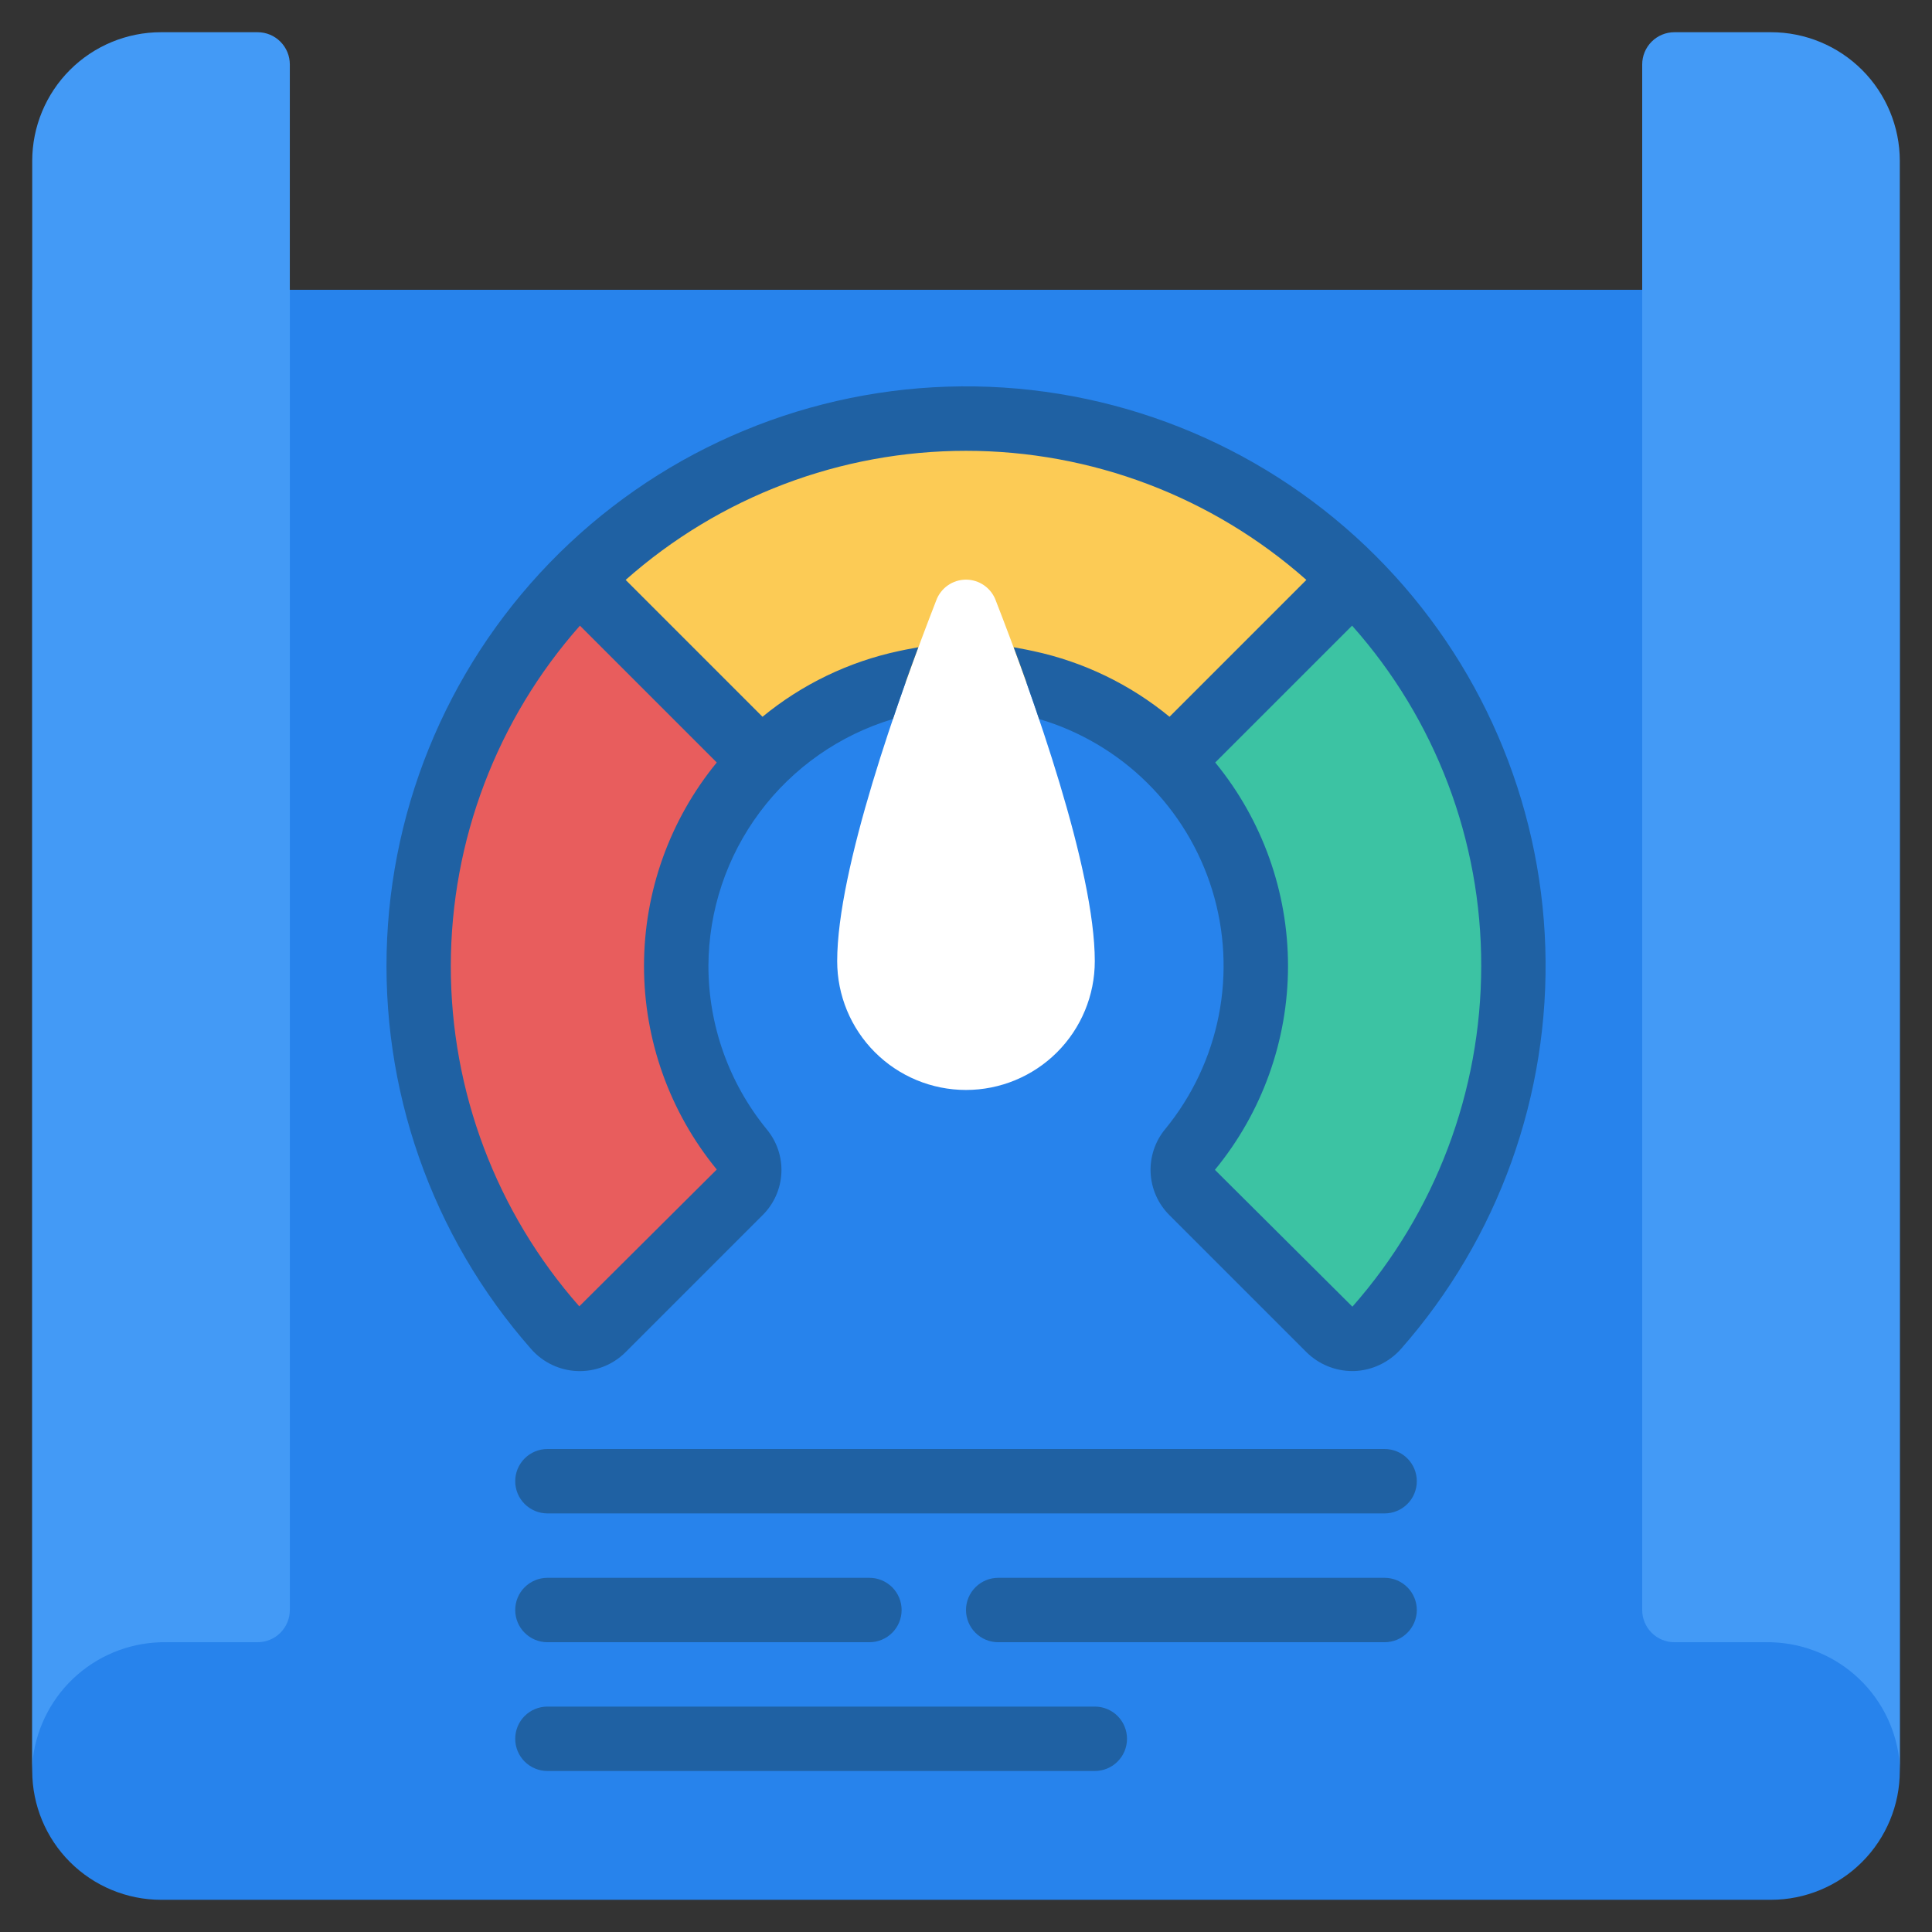 <svg width="80" height="80" viewBox="0 0 80 80" fill="none" xmlns="http://www.w3.org/2000/svg">
<rect x="0" y="0" width="80" height="80" fill="#333333" stroke="none"/>
<path d="M1.334 12H78.667V73.333C78.666 74.747 78.103 76.103 77.103 77.103C76.103 78.102 74.748 78.665 73.334 78.667H6.667C5.253 78.665 3.898 78.102 2.898 77.103C1.898 76.103 1.336 74.747 1.334 73.333V12Z" fill="#2783EC"/>
<path d="M78.667 6.667V73.334C78.667 73.161 78.653 72.987 78.64 72.814C78.474 71.471 77.817 70.236 76.795 69.347C75.774 68.459 74.46 67.979 73.107 68.001H69.333C68.98 68.001 68.641 67.86 68.391 67.61C68.141 67.36 68 67.021 68 66.667V2.667C68 2.314 68.141 1.975 68.391 1.725C68.641 1.474 68.98 1.334 69.333 1.334H73.333C74.748 1.334 76.104 1.896 77.105 2.896C78.105 3.896 78.667 5.253 78.667 6.667Z" fill="#439AF6"/>
<path d="M12.001 2.667V66.667C12.001 67.021 11.86 67.36 11.61 67.61C11.36 67.86 11.021 68.001 10.667 68.001H6.894C5.54 67.979 4.227 68.459 3.205 69.347C2.184 70.236 1.527 71.471 1.361 72.814C1.347 72.987 1.334 73.161 1.334 73.334V6.667C1.334 5.253 1.896 3.896 2.896 2.896C3.896 1.896 5.253 1.334 6.667 1.334H10.667C11.021 1.334 11.36 1.474 11.61 1.725C11.86 1.975 12.001 2.314 12.001 2.667Z" fill="#439AF6"/>
<path d="M31.52 31.519C29.41 33.62 28.16 36.432 28.012 39.406C27.864 42.38 28.829 45.302 30.72 47.602C30.926 47.856 31.03 48.178 31.012 48.505C30.995 48.831 30.856 49.14 30.624 49.37L24.943 55.051C24.812 55.181 24.655 55.282 24.484 55.348C24.312 55.415 24.128 55.445 23.945 55.438C23.761 55.431 23.58 55.386 23.414 55.306C23.248 55.226 23.1 55.113 22.98 54.974C19.174 50.648 17.159 45.035 17.344 39.277C17.528 33.518 19.899 28.046 23.973 23.973L29.333 25.333L31.52 31.519Z" fill="#E85D5D"/>
<path d="M56.027 23.973C60.1 28.047 62.47 33.519 62.654 39.278C62.837 45.036 60.821 50.649 57.015 54.974C56.894 55.113 56.746 55.226 56.581 55.306C56.415 55.386 56.234 55.431 56.05 55.438C55.866 55.445 55.682 55.415 55.511 55.348C55.339 55.282 55.183 55.181 55.052 55.051L49.371 49.37C49.138 49.14 49 48.831 48.982 48.505C48.965 48.178 49.069 47.856 49.275 47.602C51.165 45.302 52.131 42.38 51.983 39.406C51.835 36.432 50.584 33.62 48.475 31.519L50.667 26.666L56.027 23.973Z" fill="#3CC3A3"/>
<path d="M42.506 28.267C44.77 28.751 46.845 29.881 48.479 31.52L56.026 23.974C51.775 19.724 46.01 17.336 39.999 17.336C33.988 17.336 28.223 19.724 23.973 23.974L31.519 31.52C33.154 29.881 35.229 28.751 37.493 28.267H42.506Z" fill="#FCCB55"/>
<path d="M45.333 39.8C45.333 41.214 44.771 42.571 43.771 43.571C42.77 44.571 41.414 45.133 39.999 45.133C38.585 45.133 37.228 44.571 36.228 43.571C35.228 42.571 34.666 41.214 34.666 39.8C34.666 35.993 37.19 28.913 38.766 24.866C38.858 24.613 39.026 24.394 39.246 24.24C39.467 24.085 39.73 24.002 39.999 24.002C40.269 24.002 40.532 24.085 40.752 24.24C40.973 24.394 41.141 24.613 41.233 24.866C42.809 28.913 45.333 36 45.333 39.8Z" fill="white"/>
<path d="M57.334 62.667H22.667C22.314 62.667 21.975 62.526 21.724 62.276C21.474 62.026 21.334 61.687 21.334 61.333C21.334 60.98 21.474 60.641 21.724 60.391C21.975 60.141 22.314 60 22.667 60H57.334C57.688 60 58.027 60.141 58.277 60.391C58.527 60.641 58.667 60.98 58.667 61.333C58.667 61.687 58.527 62.026 58.277 62.276C58.027 62.526 57.688 62.667 57.334 62.667Z" fill="#1F61A3"/>
<path d="M36.001 68.001H22.667C22.314 68.001 21.975 67.86 21.724 67.61C21.474 67.36 21.334 67.021 21.334 66.667C21.334 66.314 21.474 65.975 21.724 65.725C21.975 65.475 22.314 65.334 22.667 65.334H36.001C36.354 65.334 36.693 65.475 36.944 65.725C37.194 65.975 37.334 66.314 37.334 66.667C37.334 67.021 37.194 67.36 36.944 67.61C36.693 67.86 36.354 68.001 36.001 68.001Z" fill="#1F61A3"/>
<path d="M45.334 73.333H22.667C22.314 73.333 21.975 73.192 21.724 72.942C21.474 72.692 21.334 72.353 21.334 71.999C21.334 71.646 21.474 71.307 21.724 71.056C21.975 70.806 22.314 70.666 22.667 70.666H45.334C45.688 70.666 46.027 70.806 46.277 71.056C46.527 71.307 46.667 71.646 46.667 71.999C46.667 72.353 46.527 72.692 46.277 72.942C46.027 73.192 45.688 73.333 45.334 73.333Z" fill="#1F61A3"/>
<path d="M57.333 68.001H41.333C40.98 68.001 40.641 67.86 40.391 67.61C40.141 67.36 40 67.021 40 66.667C40 66.314 40.141 65.975 40.391 65.725C40.641 65.475 40.98 65.334 41.333 65.334H57.333C57.687 65.334 58.026 65.475 58.276 65.725C58.526 65.975 58.667 66.314 58.667 66.667C58.667 67.021 58.526 67.36 58.276 67.61C58.026 67.86 57.687 68.001 57.333 68.001Z" fill="#1F61A3"/>
<path d="M56.974 23.027C52.566 18.62 46.617 16.1 40.385 16.001C34.154 15.902 28.128 18.231 23.582 22.496C19.037 26.76 16.329 32.626 16.031 38.852C15.734 45.077 17.869 51.174 21.987 55.853C22.227 56.13 22.522 56.354 22.852 56.512C23.183 56.67 23.542 56.759 23.909 56.773C24.275 56.786 24.64 56.725 24.981 56.592C25.323 56.459 25.633 56.258 25.894 56L31.574 50.32C32.044 49.856 32.323 49.233 32.355 48.574C32.387 47.914 32.17 47.267 31.747 46.76C30.188 44.852 29.336 42.464 29.334 40C29.342 37.701 30.089 35.466 31.465 33.625C32.841 31.784 34.772 30.433 36.974 29.773C37.32 28.733 37.68 27.733 38.027 26.8C37.654 26.867 37.267 26.947 37.214 26.96C35.143 27.402 33.209 28.335 31.574 29.68L25.907 24.013C29.793 20.569 34.807 18.667 40 18.667C45.194 18.667 50.207 20.569 54.094 24.013L48.427 29.68C46.791 28.335 44.857 27.402 42.787 26.96C42.734 26.947 42.347 26.867 41.974 26.8C42.32 27.733 42.68 28.733 43.027 29.773C44.713 30.271 46.251 31.178 47.501 32.414C48.752 33.651 49.677 35.177 50.195 36.857C50.712 38.538 50.806 40.321 50.467 42.046C50.128 43.772 49.368 45.386 48.254 46.747C47.83 47.256 47.613 47.905 47.645 48.567C47.677 49.228 47.956 49.854 48.427 50.32L54.107 56C54.61 56.492 55.284 56.769 55.987 56.773H56.067C56.437 56.76 56.8 56.672 57.135 56.513C57.469 56.355 57.769 56.131 58.014 55.853C62.045 51.274 64.181 45.332 63.988 39.234C63.795 33.136 61.287 27.341 56.974 23.027ZM29.68 31.573C27.732 33.949 26.667 36.927 26.667 40C26.667 43.073 27.732 46.05 29.68 48.427L23.987 54.093C20.554 50.2 18.662 45.186 18.667 39.995C18.672 34.804 20.573 29.794 24.014 25.907L29.68 31.573ZM56 54.107L50.307 48.44C52.261 46.065 53.331 43.085 53.334 40.009C53.336 36.933 52.271 33.952 50.32 31.573L55.987 25.907C59.441 29.787 61.345 34.804 61.334 40C61.332 45.194 59.435 50.21 56 54.107Z" fill="#1F61A3"/>
</svg>
